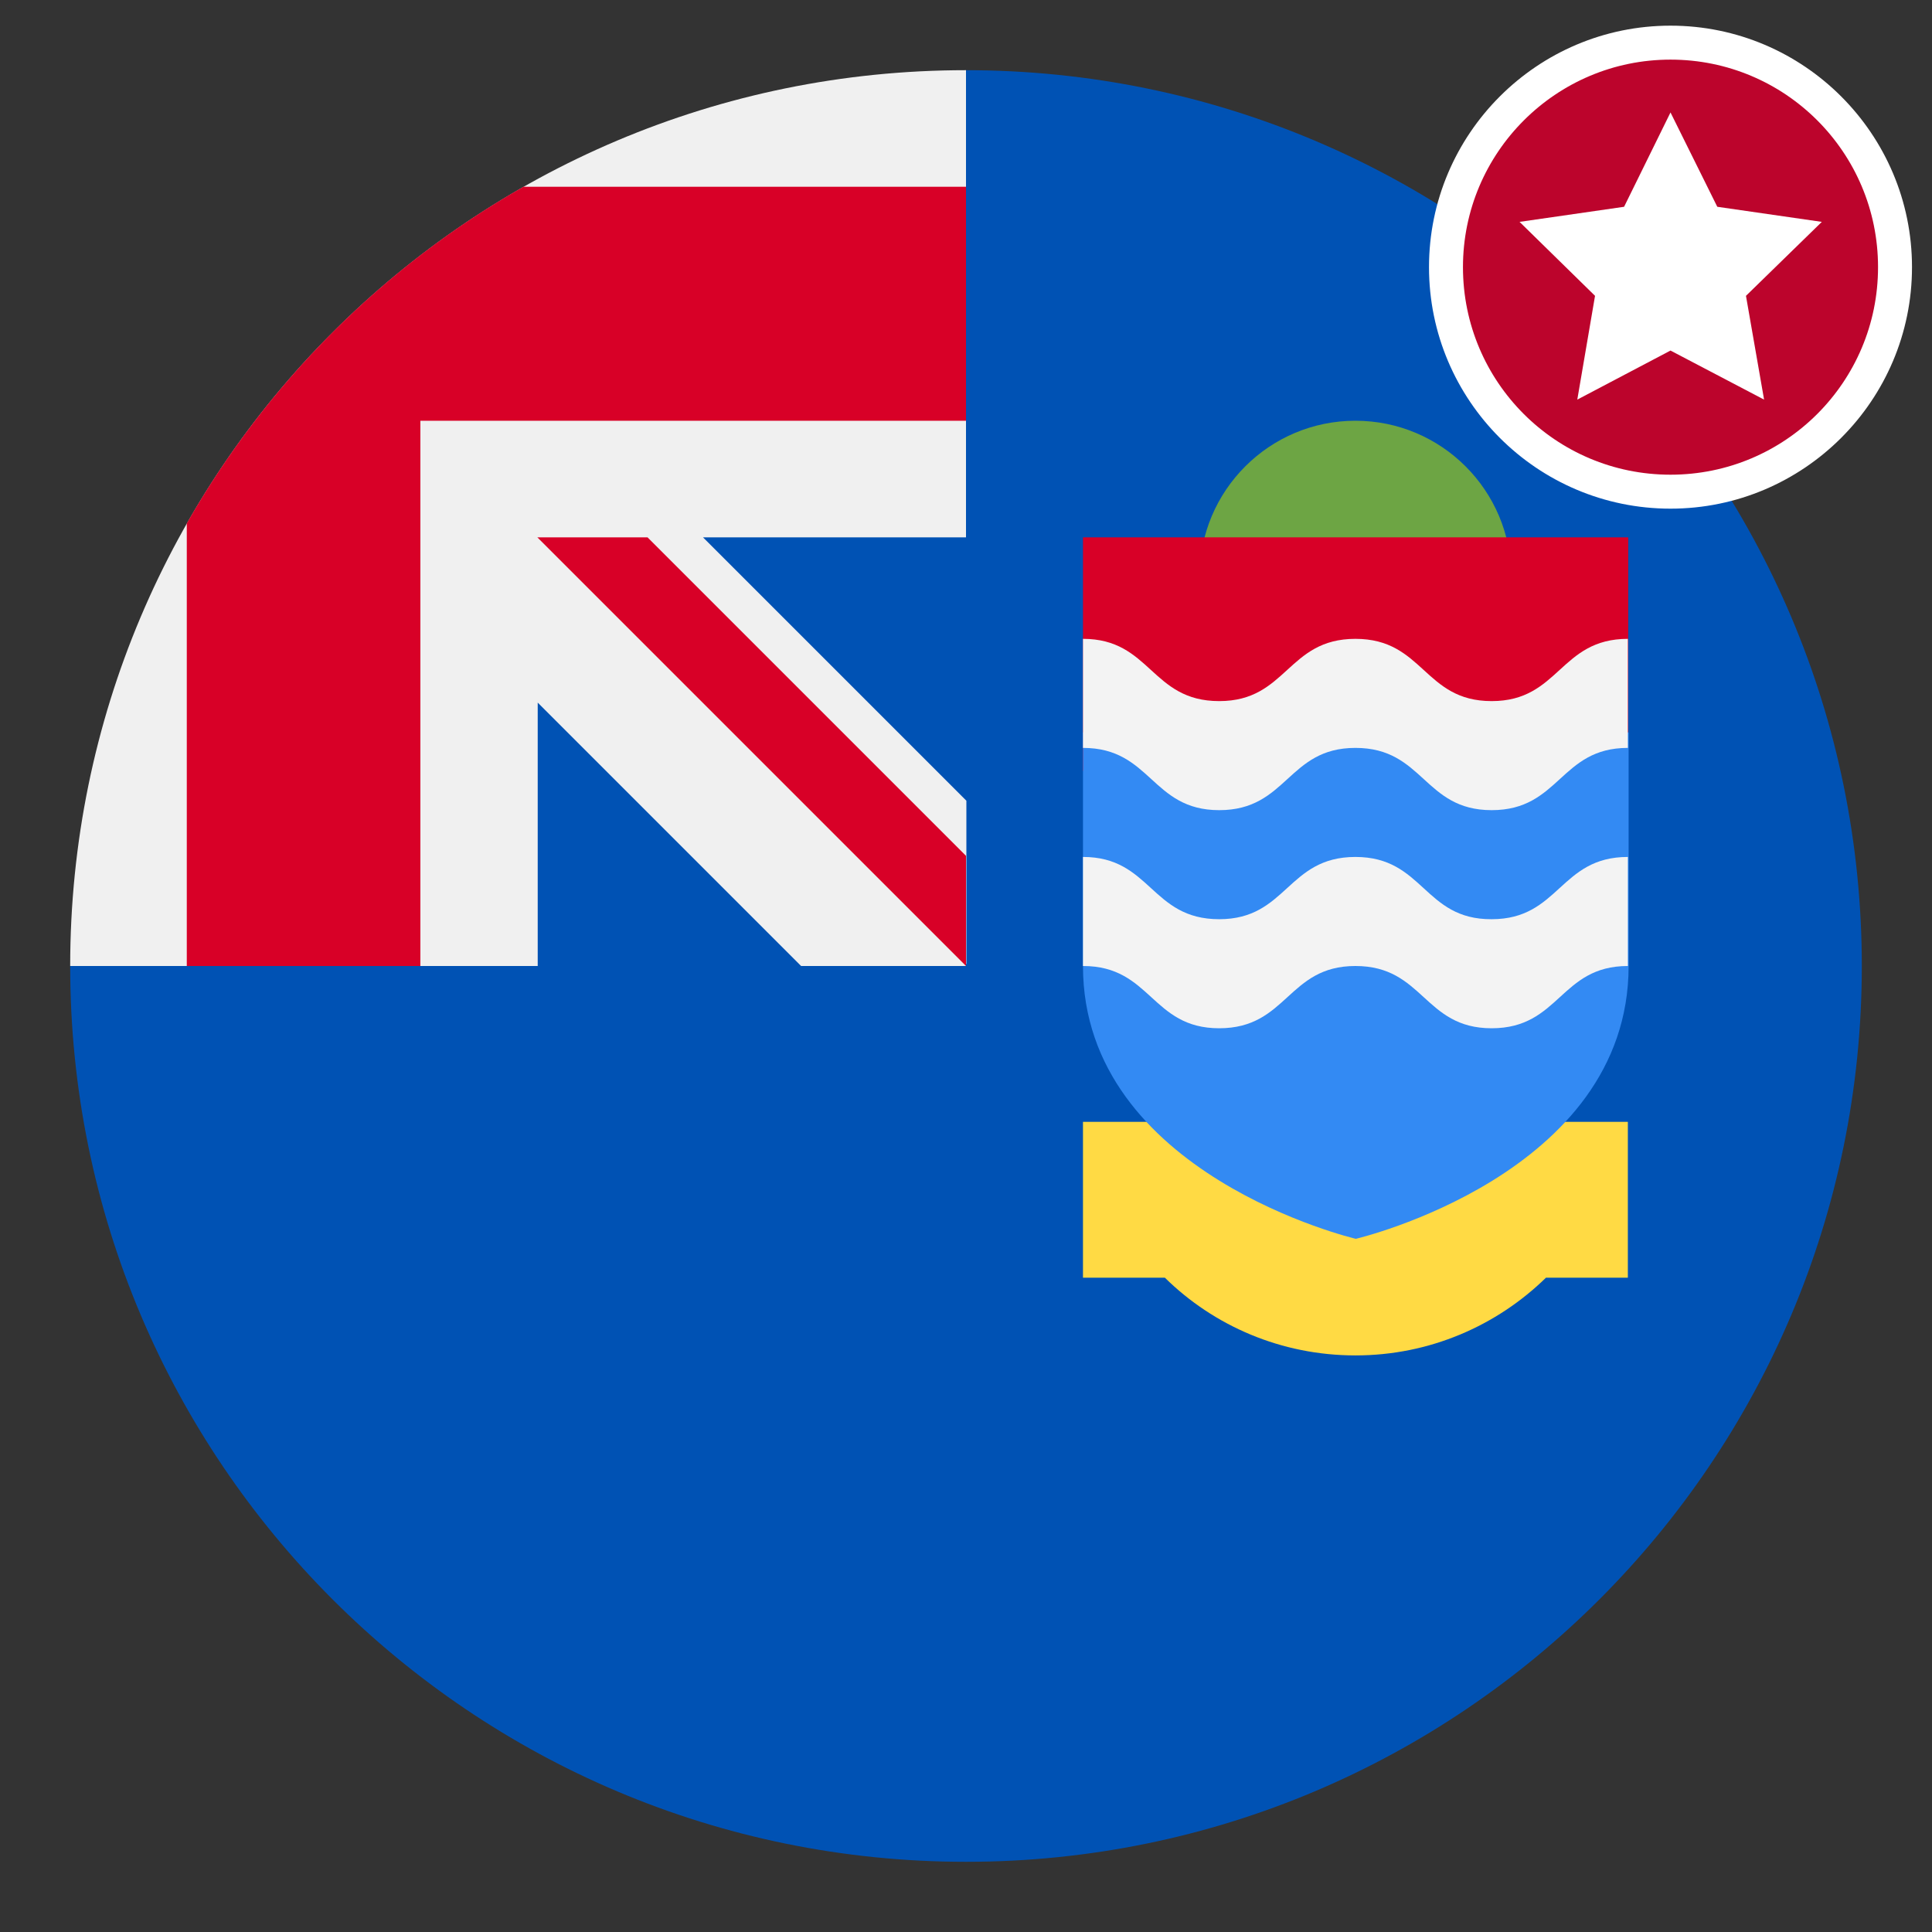<?xml version="1.0" encoding="utf-8"?>
<!-- Generator: Adobe Illustrator 22.1.0, SVG Export Plug-In . SVG Version: 6.00 Build 0)  -->
<svg version="1.1" id="Capa_1" xmlns="http://www.w3.org/2000/svg" xmlns:xlink="http://www.w3.org/1999/xlink" x="0px" y="0px"
	 viewBox="0 0 512 512" enable-background="new 0 0 512 512" xml:space="preserve">
<rect x="0" y="0" width="512" height="512" fill="#333333" stroke="none"/>
<g>
	<path fill="#0052B4" d="M493.4,256c0,131.1-106.3,237.4-237.4,237.4C124.9,493.4,18.6,387.1,18.6,256C18.6,256.1,256,18.6,256,18.6
		C387.1,18.6,493.4,124.9,493.4,256L493.4,256z M493.4,256"/>
	<path fill="#F0F0F0" d="M255.4,256h0.6v-0.6C255.8,255.6,255.6,255.8,255.4,256L255.4,256z M255.4,256"/>
	<path fill="#F0F0F0" d="M256,142.4V18.6h0C124.8,18.6,18.6,124.9,18.6,256h123.9v-69.8l69.8,69.8h43.2l0.6-0.6v-43.2l-69.8-69.8
		H256z M256,142.4"/>
	<path fill="#6DA544" d="M400.5,152.8c0,22.8-18.5,41.3-41.3,41.3c-22.8,0-41.3-18.5-41.3-41.3s18.5-41.3,41.3-41.3
		C382,111.5,400.5,130,400.5,152.8L400.5,152.8z M400.5,152.8"/>
	<path fill="#D80027" d="M138.7,49.5c-37.1,21.1-68,52-89.2,89.2V256h61.9V111.5H256V49.5H138.7z M138.7,49.5"/>
	<path fill="#D80027" d="M256,226.8l-84.4-84.4h-29.2v0L256,256h0V226.8z M256,226.8"/>
	<rect x="287" y="142.4" fill="#D80027" width="144.5" height="61.9"/>
	<path fill="#FFDA44" d="M287,297.3v41.3h21.7c13,12.8,30.9,20.6,50.5,20.6c19.7,0,37.5-7.9,50.5-20.6h21.7v-41.3H287z M287,297.3"
		/>
	<path fill="#338AF3" d="M287,194.1V256c0,55.3,72.3,72.3,72.3,72.3s72.3-16.9,72.3-72.3v-61.9H287z M287,194.1"/>
	<path fill="#F3F3F3" d="M359.2,227.1c-18.1,0-18.1,16.5-36.1,16.5c-18.1,0-18.1-16.5-36.1-16.5V256c18.1,0,18.1,16.5,36.1,16.5
		c18.1,0,18.1-16.5,36.1-16.5c18.1,0,18.1,16.5,36.1,16.5c18.1,0,18.1-16.5,36.1-16.5v-28.9c-18.1,0-18.1,16.5-36.1,16.5
		C377.3,243.7,377.3,227.1,359.2,227.1L359.2,227.1z M359.2,227.1"/>
	<path fill="#F3F3F3" d="M359.2,169.3c-18.1,0-18.1,16.5-36.1,16.5c-18.1,0-18.1-16.5-36.1-16.5v28.9c18.1,0,18.1,16.5,36.1,16.5
		c18.1,0,18.1-16.5,36.1-16.5c18.1,0,18.1,16.5,36.1,16.5c18.1,0,18.1-16.5,36.1-16.5v-28.9c-18.1,0-18.1,16.5-36.1,16.5
		C377.3,185.8,377.3,169.3,359.2,169.3L359.2,169.3z M359.2,169.3"/>
</g>
<g>
	<g>
		<circle fill="#BC042C" cx="442.7" cy="70.8" r="59.5"/>
		<path fill="#FFFFFF" d="M442.7,15.8c30.4,0,55,24.6,55,55s-24.6,55-55,55s-55-24.6-55-55S412.4,15.8,442.7,15.8 M442.7,6.8
			c-35.3,0-64,28.7-64,64s28.7,64,64,64s64-28.7,64-64S478,6.8,442.7,6.8L442.7,6.8z"/>
	</g>
	<g>
		<polygon fill="#FFFFFF" points="442.7,29.8 455.1,54.8 482.8,58.8 462.7,78.4 467.5,105.9 442.7,92.9 418,105.9 422.7,78.4 
			402.7,58.8 430.4,54.8 		"/>
	</g>
</g>
</svg>
